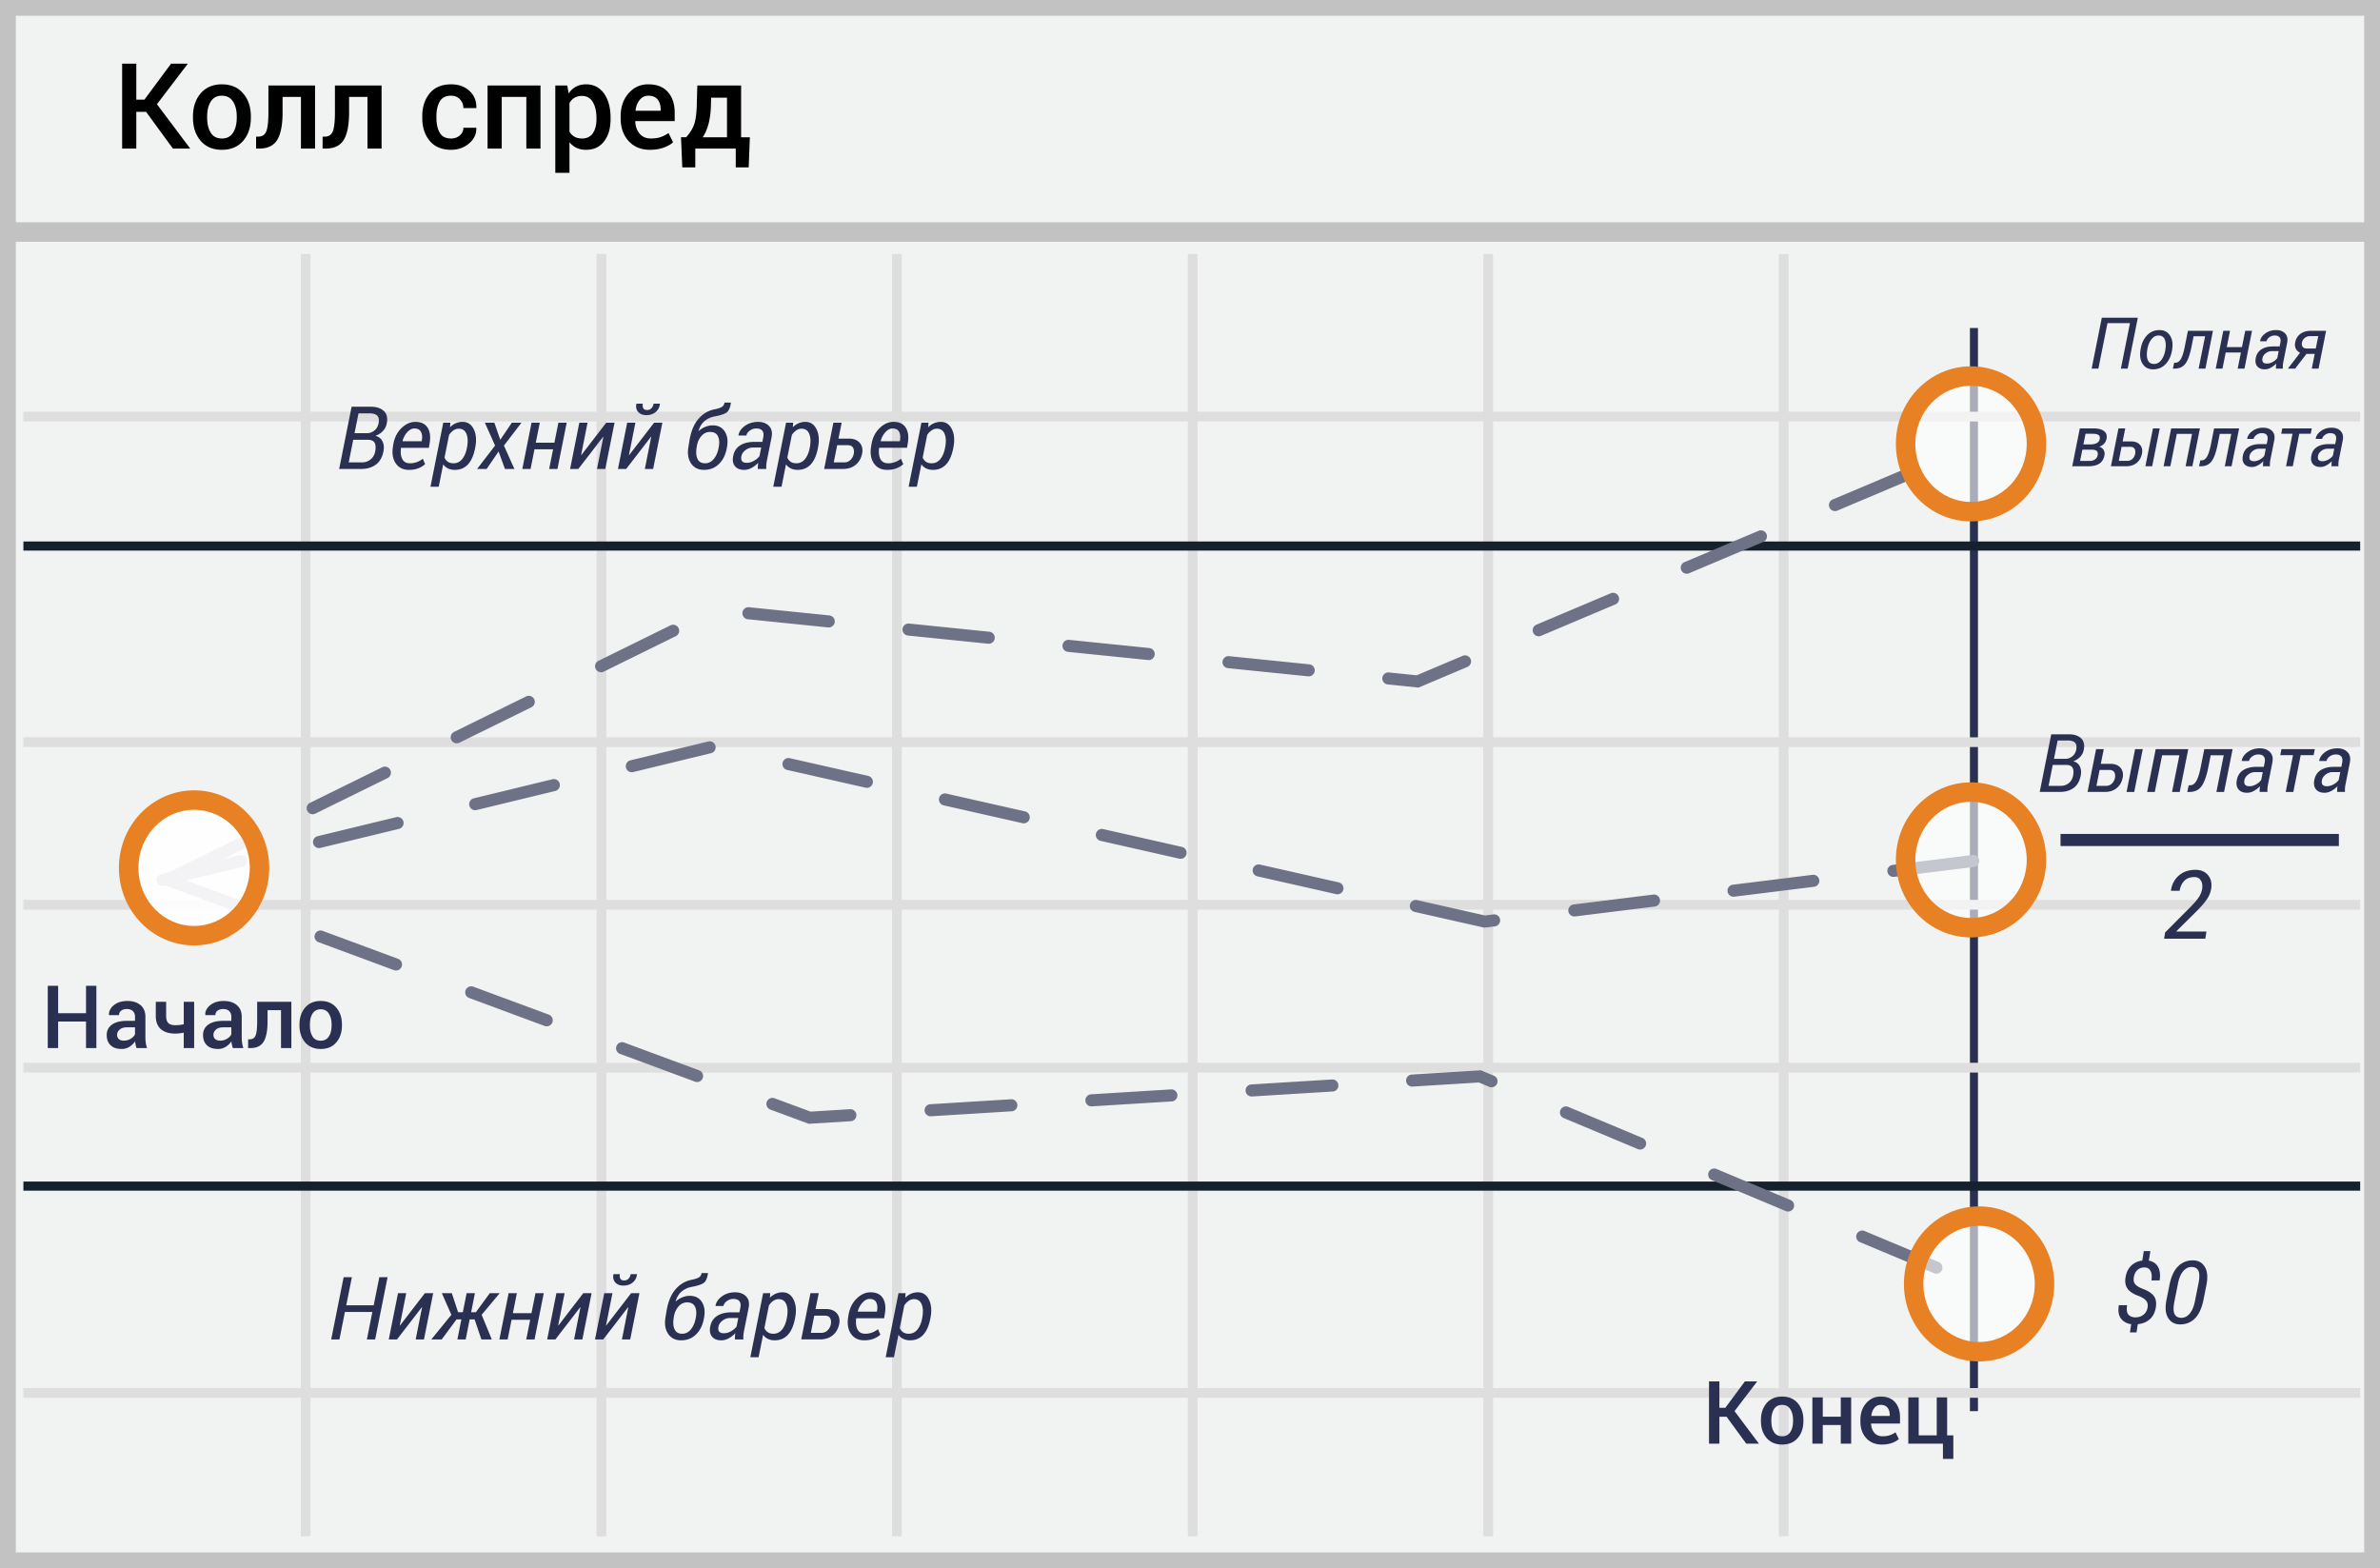 <svg width="299" height="197" xmlns="http://www.w3.org/2000/svg"><g fill="none" fill-rule="evenodd"><path fill="#F1F2F2" d="M299 0v197H0V0z"/><path d="M297.013 1.98H1.987v193.04h295.026V1.98zM299 197H0V0h299v197z" fill="#C2C2C2" fill-rule="nonzero"/><g transform="translate(0 27)"><path fill="#2A3052" fill-rule="nonzero" d="M247.483 14.207h1.01v136.068h-1.01z"/><path d="M2.94 25.948v-1.223h293.571v1.223H2.941zm0 40.897v-1.223h293.571v1.223H2.941zm0 40.894v-1.224h293.571v1.224H2.941zm0 40.857v-1.223h293.571v1.223H2.941zM37.786 4.908h1.223v161.093h-1.223V4.908zm37.161 0h1.224v161.093h-1.224V4.908zm37.123 0h1.223v161.093h-1.223V4.908zm37.16 0h1.223v161.093h-1.223V4.908zm37.122 0h1.224v161.093h-1.224V4.908zm37.123 0h1.223v161.093h-1.223V4.908zM2.94 87.273v-1.224h293.57v1.224H2.941z" fill="#DFDEDE" fill-rule="nonzero"/><path d="M2.94 42.17v-1.144h293.571v1.144H2.941zm0 80.409v-1.145h293.571v1.145H2.941z" fill="#15212D" fill-rule="nonzero"/><path fill="#C2C2C2" fill-rule="nonzero" d="M.82 3.371V.925h297.812V3.37z"/><path d="M21.478 84.14a.758.758 0 0 1-.67-1.359l9.063-4.461a.758.758 0 0 1 .67 1.36l-9.063 4.46zm18.125-8.922a.758.758 0 0 1-.669-1.36l9.063-4.46a.758.758 0 1 1 .67 1.359l-9.064 4.461zm18.126-8.922a.758.758 0 1 1-.669-1.36l9.063-4.46a.758.758 0 0 1 .669 1.359l-9.063 4.46zm18.126-8.922a.758.758 0 1 1-.67-1.36l9.064-4.461a.758.758 0 0 1 .669 1.36l-9.063 4.46zm18.122-6.579a.758.758 0 1 1 .154-1.507l10.05 1.024a.758.758 0 1 1-.154 1.508l-10.05-1.025zm20.1 2.049a.758.758 0 1 1 .153-1.508l10.049 1.024a.758.758 0 1 1-.154 1.508l-10.049-1.024zm20.098 2.048a.758.758 0 1 1 .153-1.508l10.05 1.024a.758.758 0 1 1-.154 1.508l-10.05-1.024zm20.098 2.048a.758.758 0 1 1 .154-1.508l10.05 1.024a.758.758 0 1 1-.154 1.508l-10.05-1.024zm29.456-1.538a.758.758 0 1 1 .59 1.395l-6.11 2.582-3.837-.391a.758.758 0 1 1 .154-1.507l3.45.351 5.753-2.43zm9.894-2.536a.758.758 0 1 1-.59-1.396l9.305-3.932a.758.758 0 1 1 .59 1.396l-9.305 3.932zm18.61-7.864a.758.758 0 1 1-.59-1.395l9.305-3.932a.758.758 0 0 1 .59 1.396l-9.305 3.931zm18.61-7.863a.758.758 0 1 1-.59-1.396l9.304-3.932a.758.758 0 0 1 .59 1.396l-9.305 3.932z" fill="#6E7287" fill-rule="nonzero"/><path d="M20.644 84.277a.758.758 0 1 1-.357-1.472l9.817-2.38a.758.758 0 0 1 .357 1.472l-9.817 2.38zm19.633-4.761a.758.758 0 1 1-.357-1.473l9.817-2.38a.758.758 0 1 1 .357 1.472l-9.817 2.38zm19.634-4.762a.758.758 0 1 1-.357-1.472L69.37 70.9a.758.758 0 1 1 .357 1.472l-9.817 2.381zm19.634-4.761a.758.758 0 0 1-.358-1.473l9.817-2.38a.758.758 0 0 1 .357 1.472l-9.816 2.38zm19.322-.272a.758.758 0 0 1 .334-1.478l9.853 2.229a.758.758 0 1 1-.335 1.478l-9.852-2.23zm19.705 4.458a.758.758 0 1 1 .334-1.478l9.852 2.229a.758.758 0 1 1-.334 1.478l-9.852-2.23zm19.704 4.458a.758.758 0 1 1 .335-1.478l9.852 2.229a.758.758 0 1 1-.334 1.478l-9.853-2.23zm19.705 4.458a.758.758 0 1 1 .335-1.478l9.852 2.229a.758.758 0 1 1-.334 1.478l-9.853-2.23zm28.698 4.939l-.26-.013.13-.016.13.029zm.954-.164a.758.758 0 0 1 .186 1.504l-1.346.167-8.787-1.988a.758.758 0 0 1 .334-1.478l8.53 1.93 1.083-.135zm10.211.26a.758.758 0 0 1-.186-1.503l10.024-1.243a.758.758 0 1 1 .187 1.504l-10.025 1.243zm20.05-2.485a.758.758 0 1 1-.187-1.504l10.024-1.243a.758.758 0 0 1 .187 1.504l-10.025 1.243zm20.048-2.486a.758.758 0 0 1-.186-1.504l10.025-1.243a.758.758 0 1 1 .186 1.504l-10.025 1.243zM21.035 84.334a.758.758 0 1 1 .526-1.42l9.472 3.508a.758.758 0 1 1-.526 1.42l-9.472-3.508zm18.944 7.017a.758.758 0 0 1 .527-1.42l9.472 3.508a.758.758 0 1 1-.526 1.42l-9.473-3.508zm18.945 7.018a.758.758 0 0 1 .527-1.421l9.472 3.508a.758.758 0 1 1-.526 1.421l-9.473-3.508zm18.945 7.017a.758.758 0 0 1 .526-1.421l9.473 3.509a.758.758 0 0 1-.527 1.42l-9.472-3.508zm28.945 6.954a.758.758 0 0 1 .093 1.512l-5.3.327-4.793-1.776a.758.758 0 1 1 .526-1.42l4.494 1.664 4.98-.307zm10.175.89a.758.758 0 1 1-.093-1.512l10.082-.621a.758.758 0 1 1 .093 1.512l-10.082.622zm20.165-1.242a.758.758 0 0 1-.094-1.513l10.083-.621a.758.758 0 0 1 .093 1.512l-10.082.622zm20.164-1.244a.758.758 0 1 1-.093-1.512l10.082-.621a.758.758 0 1 1 .093 1.512l-10.082.621zm20.164-1.243a.758.758 0 1 1-.093-1.512l8.658-.534 1.642.688a.758.758 0 0 1-.585 1.398l-1.316-.552-8.306.512zm18.939 3.943a.758.758 0 0 1 .585-1.398l9.317 3.903a.758.758 0 1 1-.585 1.398l-9.317-3.903zm18.633 7.806a.758.758 0 0 1 .586-1.398l9.317 3.903a.758.758 0 0 1-.586 1.397l-9.317-3.902zm18.634 7.805a.758.758 0 1 1 .586-1.397l9.317 3.903a.758.758 0 0 1-.586 1.397l-9.317-3.903z" fill="#6E7287" fill-rule="nonzero"/><ellipse fill="#FFF" opacity=".6" cx="247.621" cy="28.758" rx="8.219" ry="8.518"/><ellipse fill="#FFF" opacity=".6" cx="247.621" cy="81.023" rx="8.219" ry="8.518"/><ellipse fill="#FFF" opacity=".6" cx="248.632" cy="134.294" rx="8.219" ry="8.518"/><path d="M247.621 38.5c-5.225 0-9.442-4.371-9.442-9.742 0-5.37 4.217-9.741 9.442-9.741 5.226 0 9.443 4.37 9.443 9.741 0 5.37-4.217 9.742-9.443 9.742zm0-2.447c3.854 0 6.997-3.256 6.997-7.295 0-4.038-3.143-7.295-6.997-7.295-3.853 0-6.996 3.257-6.996 7.295 0 4.039 3.143 7.295 6.996 7.295zm0 54.712c-5.225 0-9.442-4.371-9.442-9.742 0-5.37 4.217-9.741 9.442-9.741 5.226 0 9.443 4.37 9.443 9.741 0 5.37-4.217 9.742-9.443 9.742zm0-2.447c3.854 0 6.997-3.256 6.997-7.295 0-4.038-3.143-7.295-6.997-7.295-3.853 0-6.996 3.257-6.996 7.295 0 4.039 3.143 7.295 6.996 7.295zm1.011 55.717c-5.225 0-9.443-4.37-9.443-9.741 0-5.37 4.218-9.742 9.443-9.742s9.442 4.371 9.442 9.742c0 5.37-4.217 9.741-9.442 9.741zm0-2.446c3.854 0 6.996-3.257 6.996-7.295 0-4.039-3.142-7.295-6.996-7.295-3.854 0-6.997 3.256-6.997 7.295 0 4.038 3.143 7.295 6.997 7.295z" fill="#E88024" fill-rule="nonzero"/><ellipse fill="#FFF" opacity=".916" cx="24.382" cy="82.028" rx="8.219" ry="8.518"/><path d="M24.382 91.77c-5.225 0-9.443-4.371-9.443-9.742 0-5.37 4.218-9.741 9.443-9.741s9.442 4.37 9.442 9.741c0 5.371-4.217 9.742-9.442 9.742zm0-2.447c3.854 0 6.996-3.256 6.996-7.295 0-4.038-3.142-7.295-6.996-7.295-3.854 0-6.997 3.257-6.997 7.295 0 4.039 3.143 7.295 6.997 7.295z" fill="#E88024" fill-rule="nonzero"/></g><path fill="#2A3052" d="M258.866 106.284v-1.52h34.966v1.52z"/><path d="M277.05 117.926h-5.174l.13-.79 3.093-3.106c.55-.555.933-.997 1.146-1.327.213-.33.348-.667.407-1.011.07-.438.017-.799-.158-1.084-.176-.285-.448-.428-.815-.428-.52 0-.936.153-1.25.46-.315.307-.515.73-.601 1.269h-1.078l-.012-.035c.105-.762.431-1.386.978-1.873.547-.486 1.248-.729 2.104-.729.687 0 1.215.226 1.582.677.367.45.496 1.018.387 1.702a3.348 3.348 0 0 1-.595 1.403c-.319.451-.757.95-1.316 1.497l-2.46 2.438.011.035h3.768l-.147.902zm-7.246 46.321c.053-.33-.005-.606-.175-.83-.17-.224-.479-.425-.926-.604-.638-.219-1.1-.51-1.386-.876-.287-.365-.381-.852-.285-1.46.097-.613.33-1.101.701-1.464.37-.364.839-.581 1.405-.653l.188-1.187h.827l-.194 1.198c.527.093.912.354 1.155.784.244.43.31.997.199 1.703h-1.031c.079-.505.043-.904-.108-1.196-.15-.291-.408-.437-.773-.437-.362 0-.659.112-.892.335-.232.224-.377.524-.435.9-.057.358-.004.642.159.851.163.21.486.411.97.605.644.236 1.102.53 1.374.883s.36.832.263 1.437c-.104.637-.353 1.133-.749 1.488-.396.354-.901.564-1.517.628l-.161 1.031h-.828l.162-1.03c-.541-.072-.965-.303-1.273-.691-.308-.389-.401-.955-.28-1.7h1.037c-.093.573-.037.971.17 1.195.205.224.494.336.867.336.404 0 .745-.112 1.023-.336.277-.224.448-.527.513-.91zm7.02-.962c-.215 1.064-.574 1.845-1.077 2.345-.503.5-1.122.749-1.856.749-.67 0-1.172-.271-1.506-.814-.335-.542-.404-1.302-.207-2.28l.37-1.853c.212-1.06.571-1.841 1.08-2.344a2.543 2.543 0 0 1 1.858-.755c.674 0 1.175.272 1.504.817.33.544.398 1.305.204 2.282l-.37 1.853zm-.623-2.078c.143-.72.138-1.24-.014-1.56-.152-.321-.441-.481-.867-.481-.39 0-.737.174-1.04.523-.302.35-.52.855-.652 1.518l-.457 2.293c-.143.72-.137 1.242.017 1.566.153.324.444.486.87.486.39 0 .735-.176 1.034-.527.299-.35.516-.859.652-1.525l.457-2.293z" fill="#2A3052" fill-rule="nonzero"/><path d="M18.355 14.051h-1.231v4.614h-1.78V8.001h1.78v4.519h1.018L21.489 8h2.11l-3.882 5.091 4.182 5.574h-2.175l-3.37-4.614h.001zm5.888.578c0-1.176.322-2.143.967-2.9.654-.757 1.54-1.135 2.659-1.135 1.137 0 2.028.378 2.673 1.135.65.752.974 1.719.974 2.9v.154c0 1.192-.325 2.163-.974 2.915-.645.747-1.53 1.12-2.659 1.12-1.133 0-2.024-.375-2.673-1.127-.645-.752-.967-1.721-.967-2.908v-.154zm1.78.154c0 .772.151 1.402.454 1.89.298.483.767.725 1.406.725.62 0 1.084-.242 1.392-.725.312-.488.469-1.118.469-1.89v-.154c0-.756-.157-1.379-.47-1.867-.307-.493-.775-.74-1.405-.74-.62 0-1.084.247-1.392.74-.303.493-.454 1.115-.454 1.867v.154zM39.58 10.74v7.925h-1.772v-6.49H35.5v1.942c0 1.562-.222 2.71-.666 3.446-.444.735-1.206 1.102-2.285 1.102h-.381l.007-1.501h.264c.503 0 .842-.225 1.018-.674.176-.45.264-1.24.264-2.373V10.74h5.86-.001zm8.357 0v7.925h-1.772v-6.49h-2.308v1.942c0 1.562-.222 2.71-.666 3.446-.444.735-1.206 1.102-2.285 1.102h-.381l.007-1.501h.264c.503 0 .842-.225 1.018-.674.176-.45.264-1.24.264-2.373V10.74h5.859zm8.73 6.658c.435 0 .801-.128 1.1-.385.297-.256.446-.577.446-.963h1.611l.015.044c.024.742-.277 1.382-.905 1.92-.627.536-1.383.805-2.267.805-1.167 0-2.061-.376-2.684-1.128-.622-.752-.934-1.704-.934-2.857v-.256c0-1.147.312-2.098.934-2.853.623-.754 1.517-1.131 2.684-1.131.953 0 1.725.277 2.319.831.593.554.88 1.259.86 2.113l-.014.044h-1.62a1.55 1.55 0 0 0-.428-1.106c-.285-.303-.658-.454-1.117-.454-.668 0-1.142.243-1.42.729-.279.486-.418 1.095-.418 1.827v.256c0 .748.14 1.362.418 1.842.278.481.752.722 1.42.722zm11.236 1.267h-1.78v-6.49h-3.09v6.49h-1.78V10.74h6.65v7.925zm8.804-3.699c0 1.153-.271 2.083-.813 2.79-.542.709-1.297 1.063-2.264 1.063-.449 0-.847-.08-1.193-.242a2.457 2.457 0 0 1-.894-.71v3.845h-1.78V10.74h1.502l.175.996c.254-.37.56-.654.92-.85.359-.195.775-.292 1.248-.292.977 0 1.737.387 2.282 1.16.544.775.817 1.794.817 3.058v.154zm-1.773-.154c0-.81-.152-1.473-.458-1.988-.305-.515-.76-.773-1.366-.773-.37 0-.686.08-.944.238-.26.159-.467.38-.623.663v3.582c.156.278.364.492.623.64.258.15.578.224.959.224.605 0 1.058-.223 1.359-.67.3-.447.45-1.034.45-1.762v-.154zm6.724 4.007c-1.123 0-2.018-.368-2.685-1.102-.666-.735-1-1.679-1-2.831v-.293c0-1.153.331-2.108.993-2.868.662-.759 1.49-1.136 2.487-1.131 1.069 0 1.888.323 2.457.97s.853 1.515.853 2.604v1.047h-4.944l-.014.037c.029.63.213 1.145.553 1.545.339.4.809.6 1.41.6.478 0 .888-.058 1.23-.175.342-.117.671-.286.989-.505l.571 1.164c-.298.264-.693.486-1.186.667-.494.18-1.065.27-1.714.27v.001zm-.205-6.797c-.44 0-.801.174-1.084.524-.284.349-.46.792-.528 1.329l.015.037h3.142v-.184c0-.502-.128-.913-.384-1.23-.257-.317-.644-.476-1.161-.476zm4.753 5.215c.44-.489.757-.983.952-1.483.196-.5.318-1.232.366-2.194l.081-2.82h5.5v6.504h1.1l-.147 3.78h-1.626v-2.359h-5.083v2.358h-1.634l-.16-3.786h.651zm3.098-3.677c-.044.82-.154 1.533-.33 2.139-.175.605-.405 1.12-.688 1.545h3.047v-4.973h-1.992l-.037 1.289z" fill="#000" fill-rule="nonzero"/><path d="M42.608 58.915l1.563-7.82h2.406c.713 0 1.26.179 1.644.537.383.358.504.884.365 1.579a1.89 1.89 0 0 1-.494.95c-.26.269-.58.471-.935.591.42.1.717.332.894.696.178.363.218.783.121 1.26-.154.762-.478 1.32-.972 1.675s-1.12.532-1.88.532h-2.712zm1.767-3.669l-.564 2.842h1.676c.404 0 .758-.121 1.06-.363.303-.242.5-.577.589-1.007.093-.487.067-.854-.078-1.101-.145-.247-.429-.37-.852-.37h-1.831v-.001zm.166-.827h1.585c.322 0 .622-.11.9-.33.277-.22.453-.52.529-.9.09-.447.036-.77-.159-.967-.195-.196-.524-.295-.985-.295h-1.37l-.5 2.492zm6.838 4.609c-.73 0-1.283-.272-1.657-.814-.374-.543-.493-1.24-.357-2.092l.037-.236c.136-.86.476-1.556 1.018-2.09.543-.533 1.129-.8 1.76-.8.712 0 1.222.238 1.53.714.308.477.4 1.105.28 1.886l-.108.66H50.38c-.079.595-.024 1.067.164 1.418s.509.526.964.526c.586.004 1.155-.2 1.606-.575l.295.688a2.68 2.68 0 0 1-.838.51c-.34.137-.737.205-1.192.205zm.671-5.2c-.3 0-.592.15-.873.452-.28.3-.482.673-.604 1.117l.016.032h2.39l.022-.14c.068-.433.027-.785-.124-1.055-.15-.27-.426-.406-.827-.406zm7.633 2.509c-.18.895-.481 1.567-.906 2.017-.424.449-.97.674-1.64.674-.312 0-.592-.06-.84-.178a1.574 1.574 0 0 1-.616-.515l-.564 2.814H54.08l1.606-8.046h.892l-.038.575a2.138 2.138 0 0 1 1.585-.682c.627 0 1.091.31 1.394.93.302.619.364 1.385.185 2.298l-.021.113zm-1.016-.113c.136-.695.116-1.263-.061-1.705-.178-.443-.5-.664-.97-.664-.24 0-.462.07-.666.21-.204.14-.388.331-.553.574l-.57 2.842c.094.225.233.402.42.529.186.127.424.19.714.19.426 0 .78-.167 1.063-.502.283-.335.484-.788.602-1.361l.021-.113zm4.184-.978l1.45-2.143h1.21l-2.203 2.874 1.316 2.938h-1.187l-.8-2.197-1.504 2.197h-1.198l2.261-2.938-1.283-2.874h1.192l.746 2.143zm7.182 3.669h-1.042l.494-2.47h-2.337l-.494 2.47h-1.036l1.16-5.812h1.036l-.505 2.514h2.337l.505-2.514h1.042l-1.16 5.812zm6.128-5.812h1.042l-1.16 5.812h-1.042l.8-4.028-.027-.017-3.12 4.045h-1.032l1.16-5.812h1.032l-.806 4.045.027.016 3.126-4.06v-.001zm6.01 0h1.042l-1.16 5.812h-1.041l.8-4.028-.026-.017-3.121 4.045h-1.031l1.16-5.812h1.031l-.806 4.045.027.016 3.126-4.06-.001-.001zm.725-2.39l.011.032c-.054.43-.235.772-.545 1.026-.31.255-.697.382-1.163.382-.444 0-.784-.133-1.02-.398-.237-.265-.314-.603-.231-1.015l.01-.027h.795c-.04.244-.017.437.067.58.085.143.245.215.481.215.204.006.4-.076.54-.225.141-.15.232-.34.271-.57h.784zm6.65 2.723c.662 0 1.16.25 1.49.747.332.498.436 1.126.314 1.885l-.021.118c-.14.867-.465 1.557-.975 2.07-.51.515-1.143.772-1.899.772-.72 0-1.262-.268-1.627-.803-.365-.536-.482-1.215-.35-2.039l.006-.037.118-.715c.187-1.188.555-2.111 1.107-2.768.551-.657 1.223-1.068 2.014-1.233.415-.082.726-.18.932-.295.206-.115.328-.303.368-.564h.79l.01.032c-.093.655-.292 1.073-.596 1.254-.304.18-.788.332-1.45.454-.448.08-.87.27-1.225.553-.361.286-.625.702-.79 1.246l.017.027a2.83 2.83 0 0 1 .808-.508c.31-.13.63-.196.959-.196zm-.339.827c-.436 0-.803.175-1.1.524-.298.35-.486.776-.565 1.281l-.021.118c-.1.605-.065 1.092.107 1.461.172.37.49.553.956.553.44 0 .812-.191 1.115-.574.302-.383.5-.863.593-1.44l.022-.118c.086-.537.04-.972-.14-1.305-.179-.333-.501-.5-.967-.5zm6 4.652a4.35 4.35 0 0 1 .048-.779 3.33 3.33 0 0 1-.824.637c-.31.17-.62.255-.932.255-.53 0-.921-.159-1.174-.476-.252-.317-.323-.74-.212-1.27.115-.59.406-1.034.873-1.33.467-.295 1.066-.442 1.797-.442h.993l.113-.575c.072-.362.032-.637-.118-.825-.15-.188-.401-.282-.752-.282-.3 0-.573.089-.816.266-.244.178-.389.384-.436.62h-.982l-.011-.032c.071-.447.34-.84.805-1.179.466-.338 1.021-.507 1.666-.507.576 0 1.032.17 1.366.513.335.342.442.82.32 1.437l-.559 2.798c-.046.218-.078.42-.096.607a2.967 2.967 0 0 0 0 .564h-1.07.001zm-1.375-.774c.29 0 .585-.084.886-.252.301-.168.534-.367.698-.596l.215-1.07h-1.026c-.354 0-.673.11-.956.329-.283.218-.45.469-.505.752-.057.275-.03.484.081.625.111.142.313.212.607.212zm8.916-1.804c-.18.895-.48 1.567-.905 2.017-.424.449-.971.674-1.64.674-.312 0-.593-.06-.842-.178a1.574 1.574 0 0 1-.615-.515l-.563 2.814h-1.037l1.606-8.046h.89l-.037.575a2.138 2.138 0 0 1 1.584-.682c.627 0 1.092.31 1.394.93.303.619.364 1.385.185 2.298l-.021.113h.001zm-1.015-.113c.136-.695.115-1.263-.062-1.705-.177-.443-.5-.664-.97-.664-.24 0-.461.07-.665.21a2.13 2.13 0 0 0-.554.574l-.569 2.842c.093.225.233.402.419.529.186.127.424.19.714.19.426 0 .78-.167 1.064-.502.283-.335.483-.788.601-1.361l.022-.113zm3.604-1.123h1.316c.598 0 1.05.178 1.356.532.306.355.405.806.298 1.354-.122.594-.393 1.064-.814 1.41-.42.345-.955.518-1.603.518h-2.352l1.16-5.812h1.042l-.403 1.998zm-.161.828l-.43 2.159h1.31c.316 0 .579-.104.79-.312.211-.208.347-.458.408-.752.061-.308.033-.567-.083-.779-.116-.21-.345-.316-.685-.316h-1.31zm6.273 3.099c-.73 0-1.283-.272-1.657-.814-.374-.543-.493-1.24-.357-2.092l.038-.236c.136-.86.475-1.556 1.017-2.09.543-.533 1.13-.8 1.76-.8.712 0 1.222.238 1.53.714.308.477.401 1.105.28 1.886l-.108.66h-3.502c-.079.595-.024 1.067.164 1.418s.51.526.964.526c.586.004 1.155-.2 1.606-.575l.295.688c-.245.22-.529.393-.837.51-.34.137-.738.205-1.193.205zm.672-5.2c-.301 0-.592.15-.873.452-.281.3-.483.673-.605 1.117l.017.032h2.39l.021-.14c.068-.433.027-.785-.123-1.055-.15-.27-.426-.406-.827-.406zm7.632 2.509c-.18.895-.48 1.567-.905 2.017-.425.449-.971.674-1.641.674-.312 0-.592-.06-.84-.178a1.574 1.574 0 0 1-.616-.515l-.564 2.814h-1.036l1.606-8.046h.891l-.037.575a2.138 2.138 0 0 1 1.584-.682c.627 0 1.091.31 1.394.93.303.619.364 1.385.185 2.298l-.021.113zm-1.015-.113c.136-.695.115-1.263-.062-1.705-.177-.443-.5-.664-.97-.664-.24 0-.461.07-.666.21-.204.14-.388.331-.553.574l-.57 2.842c.094.225.234.402.42.529.186.127.424.19.714.19.426 0 .78-.167 1.064-.502.283-.335.483-.788.601-1.361l.022-.113zM47.129 168.266h-1.036l.687-3.453h-3.448l-.688 3.453h-1.036l1.563-7.82h1.036l-.709 3.534h3.449l.709-3.534h1.036l-1.563 7.82zm6.252-5.811h1.042l-1.16 5.811h-1.041l.8-4.028-.026-.016-3.121 4.044h-1.033l1.16-5.811h1.031l-.806 4.044.027.016 3.126-4.06h.001zm6.241 3.292h-.617l-.5 2.52h-1.042l.5-2.52h-.607l-1.864 2.52h-1.267l-.017-.028 2.498-3.067-1.198-2.717h1.252l.79 2.395h.595l.478-2.395h1.042l-.478 2.395h.597l1.75-2.395h1.214l.011.027-2.25 2.69 1.273 3.094h-1.306l-.854-2.519zm7.53 2.52h-1.04l.494-2.471h-2.337l-.494 2.47h-1.036l1.16-5.811h1.036l-.504 2.513h2.336l.505-2.513h1.042l-1.16 5.811-.002.001zm6.13-5.812h1.041l-1.16 5.811h-1.042l.8-4.028-.027-.016-3.12 4.044h-1.032l1.16-5.811h1.031l-.806 4.044.027.016 3.126-4.06h.002zm6.01 0h1.041l-1.16 5.811h-1.041l.8-4.028-.026-.016-3.12 4.044h-1.034l1.16-5.811h1.031l-.805 4.044.026.016 3.126-4.06h.002zm.725-2.39l.01.032c-.053.43-.235.771-.545 1.026-.31.254-.697.381-1.163.381-.444 0-.784-.132-1.02-.397-.237-.265-.314-.604-.231-1.016l.01-.026h.795c-.039.243-.017.436.068.58.084.143.244.214.48.214.204.006.4-.076.54-.225.142-.15.232-.34.271-.57h.785v.001zm6.649 2.723c.662 0 1.16.249 1.49.746.332.498.436 1.126.315 1.886l-.022.118c-.14.866-.464 1.556-.975 2.07-.51.514-1.143.771-1.898.771-.72 0-1.263-.268-1.628-.803s-.481-1.215-.349-2.038l.005-.038.119-.714c.186-1.19.555-2.112 1.106-2.77.551-.656 1.223-1.067 2.014-1.232.416-.082.726-.18.932-.295.206-.115.329-.303.368-.564h.79l.01.032c-.093.655-.292 1.073-.596 1.254-.304.181-.788.332-1.45.454-.448.08-.87.27-1.225.553-.361.287-.625.702-.79 1.246l.017.027a2.83 2.83 0 0 1 .808-.507c.31-.131.63-.196.959-.196zm-.338.827c-.437 0-.804.174-1.102.524a2.527 2.527 0 0 0-.563 1.28l-.022.119c-.1.605-.064 1.092.107 1.46.172.37.491.554.957.554.44 0 .811-.192 1.114-.575.303-.383.5-.863.594-1.44l.021-.117c.086-.538.04-.973-.14-1.306-.179-.333-.501-.5-.966-.5v.001zm6 4.651c0-.175.003-.32.01-.432.007-.113.02-.228.037-.347a3.33 3.33 0 0 1-.824.637c-.31.17-.62.255-.932.255-.53 0-.921-.158-1.174-.475-.252-.317-.323-.74-.212-1.27.115-.591.406-1.035.873-1.33.467-.295 1.066-.443 1.797-.443h.993l.113-.575c.072-.361.032-.636-.118-.824-.15-.188-.401-.282-.752-.282-.3 0-.573.088-.816.266-.244.177-.389.384-.435.62h-.983l-.011-.032c.072-.448.34-.84.806-1.18.465-.338 1.02-.507 1.665-.507.576 0 1.032.171 1.367.513.334.342.44.821.32 1.437l-.56 2.798a5.588 5.588 0 0 0-.096.607 2.967 2.967 0 0 0 0 .564h-1.069.001zm-1.376-.773c.29 0 .586-.084.886-.253.301-.168.534-.367.699-.596l.214-1.069h-1.026c-.354 0-.673.11-.956.328-.282.218-.45.469-.504.752-.058.276-.03.484.08.626.111.141.313.212.607.212zm8.916-1.805c-.179.895-.48 1.568-.905 2.017-.424.45-.971.674-1.64.674a1.95 1.95 0 0 1-.841-.177 1.574 1.574 0 0 1-.615-.516l-.564 2.815h-1.037l1.606-8.046h.892l-.038.574c.215-.222.456-.39.722-.507.267-.117.555-.175.862-.175.627 0 1.092.31 1.394.93.303.619.365 1.385.186 2.298l-.022.113zm-1.015-.113c.136-.694.115-1.263-.062-1.705-.177-.442-.5-.663-.97-.663-.24 0-.461.07-.665.21-.204.139-.389.33-.554.574l-.569 2.841c.093.226.233.402.42.53.185.126.423.19.713.19.427 0 .781-.168 1.064-.502.283-.335.483-.789.601-1.362l.022-.113zm3.604-1.122h1.316c.598 0 1.05.177 1.356.531.306.355.406.806.298 1.354-.122.594-.393 1.064-.814 1.41-.42.345-.955.518-1.603.518h-2.352l1.16-5.811h1.042l-.403 1.998zm-.161.827l-.43 2.16h1.31c.316 0 .579-.105.79-.312a1.44 1.44 0 0 0 .408-.752c.061-.308.034-.568-.083-.78-.116-.21-.344-.316-.685-.316h-1.31zm6.273 3.099c-.73 0-1.283-.271-1.657-.814-.374-.542-.493-1.24-.357-2.092l.038-.236c.136-.86.475-1.556 1.018-2.09.542-.533 1.128-.8 1.759-.8.712 0 1.222.238 1.53.715.308.476.401 1.104.28 1.885l-.108.66h-3.502c-.079.595-.024 1.068.164 1.418.188.351.51.527.964.527.315 0 .61-.053.886-.159.276-.105.516-.244.72-.416l.296.688a2.68 2.68 0 0 1-.838.51c-.34.136-.738.204-1.193.204zm.672-5.2c-.301 0-.592.151-.873.452-.281.3-.483.673-.604 1.117l.016.032h2.39l.021-.14c.068-.433.027-.784-.123-1.055-.15-.27-.426-.405-.827-.405v-.001zm7.632 2.51c-.18.894-.48 1.567-.905 2.016-.424.45-.971.674-1.64.674-.312 0-.593-.06-.842-.177a1.574 1.574 0 0 1-.615-.516l-.563 2.815h-1.037l1.606-8.046h.891l-.037.574c.215-.222.456-.39.722-.507.267-.117.554-.175.862-.175.627 0 1.092.31 1.394.93.303.619.364 1.385.185 2.298l-.021.113v.001zm-1.015-.114c.136-.694.115-1.263-.062-1.705-.177-.442-.5-.663-.97-.663-.24 0-.461.07-.665.21a2.1 2.1 0 0 0-.554.574l-.569 2.841c.093.226.233.402.419.53.186.126.424.19.714.19.426 0 .78-.168 1.064-.502.283-.335.483-.789.601-1.362l.022-.113zM267.299 46.306h-.852l1.142-5.714h-2.825l-1.142 5.714h-.847l1.278-6.395h4.524l-1.278 6.395zm1.625-2.42c.117-.732.386-1.318.806-1.76.42-.44.94-.66 1.557-.66.592 0 1.034.229 1.329.687.294.458.386 1.036.274 1.733l-.013.097c-.12.735-.39 1.321-.81 1.759-.42.438-.94.656-1.557.656-.592 0-1.035-.228-1.33-.685-.293-.457-.383-1.033-.27-1.73l.014-.097zm.835.097c-.085.524-.06.945.076 1.262.137.318.396.477.78.477.357 0 .662-.166.914-.499.251-.332.417-.746.496-1.24l.013-.097c.082-.515.054-.934-.083-1.256-.138-.322-.396-.483-.773-.483-.36 0-.666.167-.916.5-.25.334-.415.747-.494 1.239l-.013.097zm8.257-2.43l-.949 4.753h-.852l.813-4.067h-1.445l-.268 1.344c-.2.996-.454 1.698-.764 2.108-.31.41-.756.615-1.336.615h-.237l.167-.738.163-.004c.269 0 .494-.155.676-.464.181-.308.343-.814.483-1.517l.404-2.03h3.145zm3.958 4.753h-.853l.405-2.02h-1.911l-.404 2.02h-.848l.949-4.752h.848l-.413 2.055h1.91l.413-2.055h.852l-.948 4.752zm3.953 0a3.62 3.62 0 0 1 .039-.637c-.196.208-.42.382-.674.52a1.57 1.57 0 0 1-.762.21c-.433 0-.753-.13-.96-.39-.206-.258-.264-.605-.173-1.038.093-.483.331-.846.713-1.087.383-.242.872-.363 1.47-.363h.812l.093-.47c.058-.295.026-.52-.097-.674-.123-.154-.328-.23-.615-.23-.246 0-.469.072-.668.217-.199.145-.317.314-.355.507h-.804l-.009-.026c.059-.366.278-.687.659-.964.38-.277.834-.415 1.361-.415.472 0 .845.14 1.118.42.274.279.361.67.262 1.174l-.457 2.289a4.43 4.43 0 0 0-.08.496 2.427 2.427 0 0 0 0 .461h-.873zm-1.125-.632c.237 0 .479-.07.725-.207.246-.137.436-.3.571-.487l.176-.874h-.84c-.29 0-.55.089-.781.268-.231.178-.369.383-.413.614-.047.226-.025.397.066.512.09.116.256.174.496.174zm7.428-4.12l-.949 4.752h-.852l.369-1.845h-1.037l-1.419 1.845h-.913l1.533-1.994a1.097 1.097 0 0 1-.54-.518c-.112-.229-.137-.49-.075-.786.088-.454.307-.81.659-1.068.351-.258.798-.386 1.34-.386h1.884zm-3.031 1.462c-.047.223-.02.406.081.55.101.143.282.215.543.215h1.111l.312-1.555h-1.032c-.264 0-.49.08-.677.24a.94.94 0 0 0-.338.55zm-28.86 15.557l.949-4.753h1.761c.55 0 .975.112 1.274.334.299.223.406.548.32.975-.05.234-.152.437-.307.609-.155.17-.357.3-.606.388.258.073.443.21.556.409a.976.976 0 0 1 .094.685c-.097.474-.314.818-.652 1.032-.338.214-.787.32-1.346.32h-2.043v.001zm1.27-2.082l-.286 1.414h1.19c.27 0 .494-.062.675-.187a.811.811 0 0 0 .34-.52c.047-.24.011-.418-.108-.534-.118-.115-.325-.173-.621-.173h-1.19zm.131-.663h.905c.31 0 .567-.056.771-.167a.697.697 0 0 0 .371-.488c.047-.24-.001-.414-.145-.52-.143-.107-.385-.16-.725-.16h-.909l-.268 1.335zm4.929-.374h1.076c.489 0 .858.145 1.109.435.25.29.331.659.243 1.107-.1.486-.32.87-.665 1.153-.344.282-.781.424-1.311.424h-1.924l.949-4.753h.852l-.33 1.634h.001zm3.711 3.119h-.852l.949-4.753h.852l-.949 4.753zm-3.843-2.442l-.352 1.765h1.072a.884.884 0 0 0 .646-.254 1.18 1.18 0 0 0 .334-.615c.05-.252.027-.464-.069-.637-.095-.173-.281-.26-.56-.26h-1.071v.001zm8.894 2.442h-.852l.813-4.068h-1.915l-.813 4.068h-.848l.95-4.753h3.614l-.949 4.753zm5.873-4.753l-.949 4.753h-.852l.812-4.068h-1.445l-.268 1.345c-.199.995-.453 1.698-.764 2.108-.31.41-.755.615-1.335.615h-.237l.167-.738.162-.005c.27 0 .495-.154.677-.463.181-.309.342-.815.483-1.517l.404-2.03h3.145zm3 4.753c0-.144.003-.262.009-.354.005-.092.016-.186.03-.283a2.7 2.7 0 0 1-.674.52 1.57 1.57 0 0 1-.762.209c-.433 0-.753-.13-.96-.389-.206-.259-.264-.605-.173-1.039.093-.483.331-.845.714-1.087.382-.241.871-.362 1.469-.362h.812l.093-.47c.058-.296.026-.52-.097-.674-.123-.154-.328-.23-.615-.23-.246 0-.469.072-.668.217-.199.145-.317.314-.355.507h-.804l-.009-.026c.059-.366.278-.688.659-.965.38-.276.834-.415 1.361-.415.472 0 .845.14 1.118.42.274.28.361.671.262 1.175l-.457 2.288a4.43 4.43 0 0 0-.08.497 2.427 2.427 0 0 0 0 .46h-.873v.001zm-1.125-.633c.237 0 .48-.069.725-.206.246-.138.436-.3.571-.488l.176-.874h-.84c-.29 0-.55.09-.781.268-.231.179-.369.384-.413.615-.047.226-.025.396.066.512.09.115.256.173.496.173zm7.12-3.448h-1.44l-.813 4.08h-.848l.813-4.08h-1.419l.132-.672h3.707l-.132.672zm2.61 4.08a3.635 3.635 0 0 1 .038-.636c-.195.208-.42.381-.673.52a1.57 1.57 0 0 1-.762.209c-.434 0-.754-.13-.96-.389-.207-.259-.264-.605-.174-1.039.094-.483.332-.845.714-1.087.382-.241.872-.362 1.47-.362h.812l.092-.47c.059-.296.027-.52-.096-.674-.123-.154-.328-.23-.615-.23-.246 0-.469.072-.668.217-.2.145-.318.314-.356.507h-.804l-.008-.026c.058-.366.278-.688.658-.965.381-.276.835-.415 1.362-.415.472 0 .844.14 1.118.42.274.28.36.671.261 1.175l-.457 2.288a4.43 4.43 0 0 0-.079.497 2.427 2.427 0 0 0 0 .46h-.874.001zm-1.125-.632c.237 0 .479-.069.725-.206.246-.138.436-.3.57-.488l.176-.874h-.839c-.29 0-.55.09-.781.268-.232.179-.37.384-.413.615-.047.226-.025.396.066.512.09.115.256.173.496.173zm-35.532 41.547l1.446-7.237h2.226c.66 0 1.167.166 1.521.497.355.332.467.819.338 1.462-.07.34-.222.634-.457.88a2.17 2.17 0 0 1-.865.546c.388.093.664.307.828.644.164.336.2.724.111 1.165-.142.706-.442 1.223-.9 1.55-.456.329-1.036.493-1.739.493h-2.51.001zm1.635-3.395l-.522 2.63h1.55c.375 0 .702-.112.982-.336.28-.224.461-.534.544-.932.086-.45.062-.79-.072-1.019-.134-.228-.397-.343-.788-.343h-1.694zm.154-.765h1.466c.298 0 .575-.102.832-.306a1.36 1.36 0 0 0 .49-.832c.083-.414.034-.713-.147-.895-.18-.182-.484-.273-.912-.273h-1.267l-.462 2.306zm5.884.631h1.218c.553 0 .971.164 1.255.492.283.328.375.746.276 1.253-.113.55-.364.984-.753 1.304-.39.32-.884.48-1.484.48h-2.177l1.074-5.378h.964l-.373 1.85v-.001zm4.2 3.529h-.964l1.073-5.378h.964l-1.073 5.378zm-4.349-2.764l-.398 1.998h1.213a1 1 0 0 0 .73-.288c.196-.192.322-.424.378-.696.057-.285.031-.525-.077-.72-.107-.196-.319-.294-.633-.294h-1.213zm10.064 2.764h-.964l.92-4.602h-2.167l-.92 4.602h-.959l1.074-5.378h4.09l-1.074 5.378zm6.645-5.378l-1.073 5.378h-.964l.92-4.602h-1.636l-.303 1.52c-.226 1.127-.514 1.922-.865 2.386-.351.464-.855.696-1.51.696h-.27l.19-.835.183-.005c.305 0 .56-.175.766-.524.205-.35.387-.922.547-1.718l.457-2.296h3.558zm3.395 5.378c0-.163.003-.296.01-.4a3.71 3.71 0 0 1 .035-.32c-.222.235-.48.433-.763.588a1.78 1.78 0 0 1-.863.236c-.49 0-.852-.146-1.086-.44-.233-.293-.299-.685-.196-1.175.106-.547.375-.957.808-1.23.432-.273.986-.41 1.662-.41h.92l.104-.532c.066-.335.03-.589-.11-.763-.138-.174-.37-.26-.695-.26-.278 0-.53.081-.756.245-.225.164-.359.356-.402.574h-.91l-.01-.03c.067-.414.315-.777.746-1.09.43-.314.944-.47 1.54-.47.534 0 .956.158 1.266.474.31.317.408.76.295 1.33l-.517 2.59a5.1 5.1 0 0 0-.09.561 2.746 2.746 0 0 0 0 .522h-.988zm-1.272-.716c.268 0 .541-.078.82-.233a1.95 1.95 0 0 0 .646-.552l.198-.99h-.949a1.41 1.41 0 0 0-.884.304c-.262.202-.418.434-.468.696-.053.255-.028.448.075.579.103.13.29.196.562.196zm8.056-3.901h-1.63l-.92 4.617h-.959l.92-4.617h-1.606l.15-.76h4.194l-.149.76zm2.952 4.617c0-.163.003-.296.01-.4a3.71 3.71 0 0 1 .035-.32c-.222.235-.48.433-.763.588a1.79 1.79 0 0 1-.862.236c-.49 0-.853-.146-1.086-.44-.234-.293-.3-.685-.197-1.175.106-.547.376-.957.808-1.23.432-.273.987-.41 1.663-.41h.919l.104-.532c.067-.335.03-.589-.109-.763-.14-.174-.371-.26-.696-.26-.278 0-.53.081-.755.245-.226.164-.36.356-.403.574h-.91l-.01-.03c.067-.414.316-.777.746-1.09.431-.314.945-.47 1.541-.47.533 0 .955.158 1.265.474.31.317.408.76.296 1.33l-.517 2.59a5.1 5.1 0 0 0-.09.561 2.746 2.746 0 0 0 0 .522h-.989zm-1.272-.716c.268 0 .542-.078.82-.233a1.95 1.95 0 0 0 .646-.552l.199-.99h-.95a1.41 1.41 0 0 0-.884.304c-.262.202-.418.434-.467.696-.053.255-.028.448.074.579.103.13.29.196.562.196zM12.107 131.665h-1.3v-3.335H7.305v3.335H6v-7.82h1.305v3.437h3.502v-3.437h1.3v7.82zm5.043 0a4.817 4.817 0 0 1-.115-.43 3.185 3.185 0 0 1-.062-.419 2.3 2.3 0 0 1-.706.685 1.797 1.797 0 0 1-.98.277c-.606 0-1.07-.156-1.394-.467-.324-.312-.486-.74-.486-1.284 0-.562.222-1 .666-1.313.444-.314 1.069-.47 1.874-.47h1.015v-.51c0-.305-.09-.543-.268-.715-.18-.172-.435-.258-.768-.258-.298 0-.534.072-.71.215a.682.682 0 0 0-.262.553h-1.257l-.006-.032c-.025-.458.18-.865.615-1.22.435-.354 1.002-.53 1.7-.53.677 0 1.223.17 1.638.515.416.343.623.838.623 1.482v2.584c0 .24.017.47.049.69.032.22.084.436.156.647H17.15zm-1.6-.935c.33 0 .625-.082.889-.247.263-.164.437-.352.523-.564v-.859h-1.036c-.38 0-.677.094-.892.282-.215.188-.322.41-.322.663 0 .222.072.399.217.53.145.13.352.195.62.195h.001zm8.84.935h-1.305v-1.939c-.351.078-.71.117-1.069.118-.773 0-1.374-.184-1.801-.553-.428-.369-.642-.922-.642-1.66v-1.783h1.3v1.783c0 .416.092.713.276.892.184.179.474.268.868.268.19 0 .371-.01.545-.03.176-.02.35-.05.523-.093v-2.815h1.306v5.812h-.001zm4.861 0a4.817 4.817 0 0 1-.115-.43 3.185 3.185 0 0 1-.062-.419 2.3 2.3 0 0 1-.706.685 1.797 1.797 0 0 1-.98.277c-.606 0-1.07-.156-1.394-.467-.324-.312-.486-.74-.486-1.284 0-.562.222-1 .666-1.313.444-.314 1.069-.47 1.874-.47h1.015v-.51c0-.305-.09-.543-.268-.715-.18-.172-.435-.258-.768-.258-.297 0-.534.072-.71.215a.682.682 0 0 0-.262.553h-1.257l-.006-.032c-.025-.458.18-.865.615-1.22.435-.354 1.002-.53 1.7-.53.677 0 1.223.17 1.639.515.415.343.623.838.623 1.482v2.584c0 .24.016.47.048.69.032.22.084.436.156.647h-1.322zm-1.6-.935c.33 0 .626-.082.889-.247.263-.164.437-.352.523-.564v-.859h-1.036c-.38 0-.677.094-.892.282-.215.188-.322.41-.322.663 0 .222.072.399.217.53.145.13.352.195.62.195h.001zm8.953-4.877v5.812h-1.3v-4.759h-1.691v1.424c0 1.145-.163 1.988-.49 2.527-.325.539-.884.808-1.675.808h-.28l.006-1.101h.194c.368 0 .617-.165.746-.494.13-.33.194-.91.194-1.74v-2.477h4.296zm1.02 2.853c0-.863.237-1.572.71-2.127.48-.555 1.13-.833 1.95-.833.834 0 1.487.278 1.96.833.476.551.714 1.26.714 2.127v.112c0 .874-.238 1.587-.714 2.138-.473.548-1.123.822-1.95.822-.83 0-1.484-.276-1.96-.827-.473-.552-.71-1.263-.71-2.133v-.112zm1.306.112c0 .566.111 1.028.333 1.386.219.355.562.532 1.031.532.455 0 .795-.177 1.02-.532.23-.358.345-.82.345-1.386v-.112c0-.555-.115-1.012-.344-1.37-.226-.362-.57-.543-1.031-.543-.455 0-.795.181-1.02.543-.223.362-.334.818-.334 1.37v.112zm177.98 49.159h-.902v3.383h-1.305v-7.82h1.305v3.314h.746l2.455-3.314h1.547l-2.847 3.733 3.067 4.087h-1.595l-2.47-3.383h-.001zm4.318.424c0-.863.237-1.572.71-2.127.48-.555 1.13-.833 1.95-.833.834 0 1.487.278 1.96.833.476.551.714 1.26.714 2.127v.113c0 .873-.238 1.586-.714 2.137-.473.548-1.123.822-1.95.822-.83 0-1.484-.275-1.96-.827-.473-.551-.71-1.262-.71-2.132v-.113zm1.306.113c0 .566.11 1.027.333 1.386.218.354.562.531 1.03.531.456 0 .796-.177 1.021-.531.23-.359.344-.82.344-1.386v-.113c0-.555-.114-1.012-.344-1.37-.225-.361-.569-.542-1.03-.542-.456 0-.796.18-1.021.542-.222.362-.333.819-.333 1.37v.113zm10.028 2.846h-1.306v-2.347h-2.26v2.347h-1.306v-5.811h1.305v2.422h2.261v-2.422h1.306v5.811zm3.861.113c-.823 0-1.48-.27-1.968-.808-.489-.539-.733-1.231-.733-2.076v-.215c0-.845.242-1.546.727-2.103.486-.556 1.093-.833 1.824-.83.784 0 1.385.238 1.802.712.417.475.626 1.111.626 1.91v.768h-3.626l-.01.027c.02.461.156.84.405 1.133.249.293.593.44 1.034.44.35 0 .652-.043.902-.129.25-.086.493-.21.725-.37l.42.854c-.22.193-.51.356-.87.489a3.663 3.663 0 0 1-1.258.198zm-.15-4.984a.98.98 0 0 0-.795.384c-.208.256-.337.58-.387.975l.011.027h2.304v-.135c0-.368-.094-.67-.282-.902-.188-.233-.472-.35-.851-.35v.001zm3.47-.94h1.305v4.77h2.266v-4.77h1.306v4.77h.778v2.954h-1.305v-1.913h-4.35v-5.811z" fill="#2A3052" fill-rule="nonzero"/></g></svg>